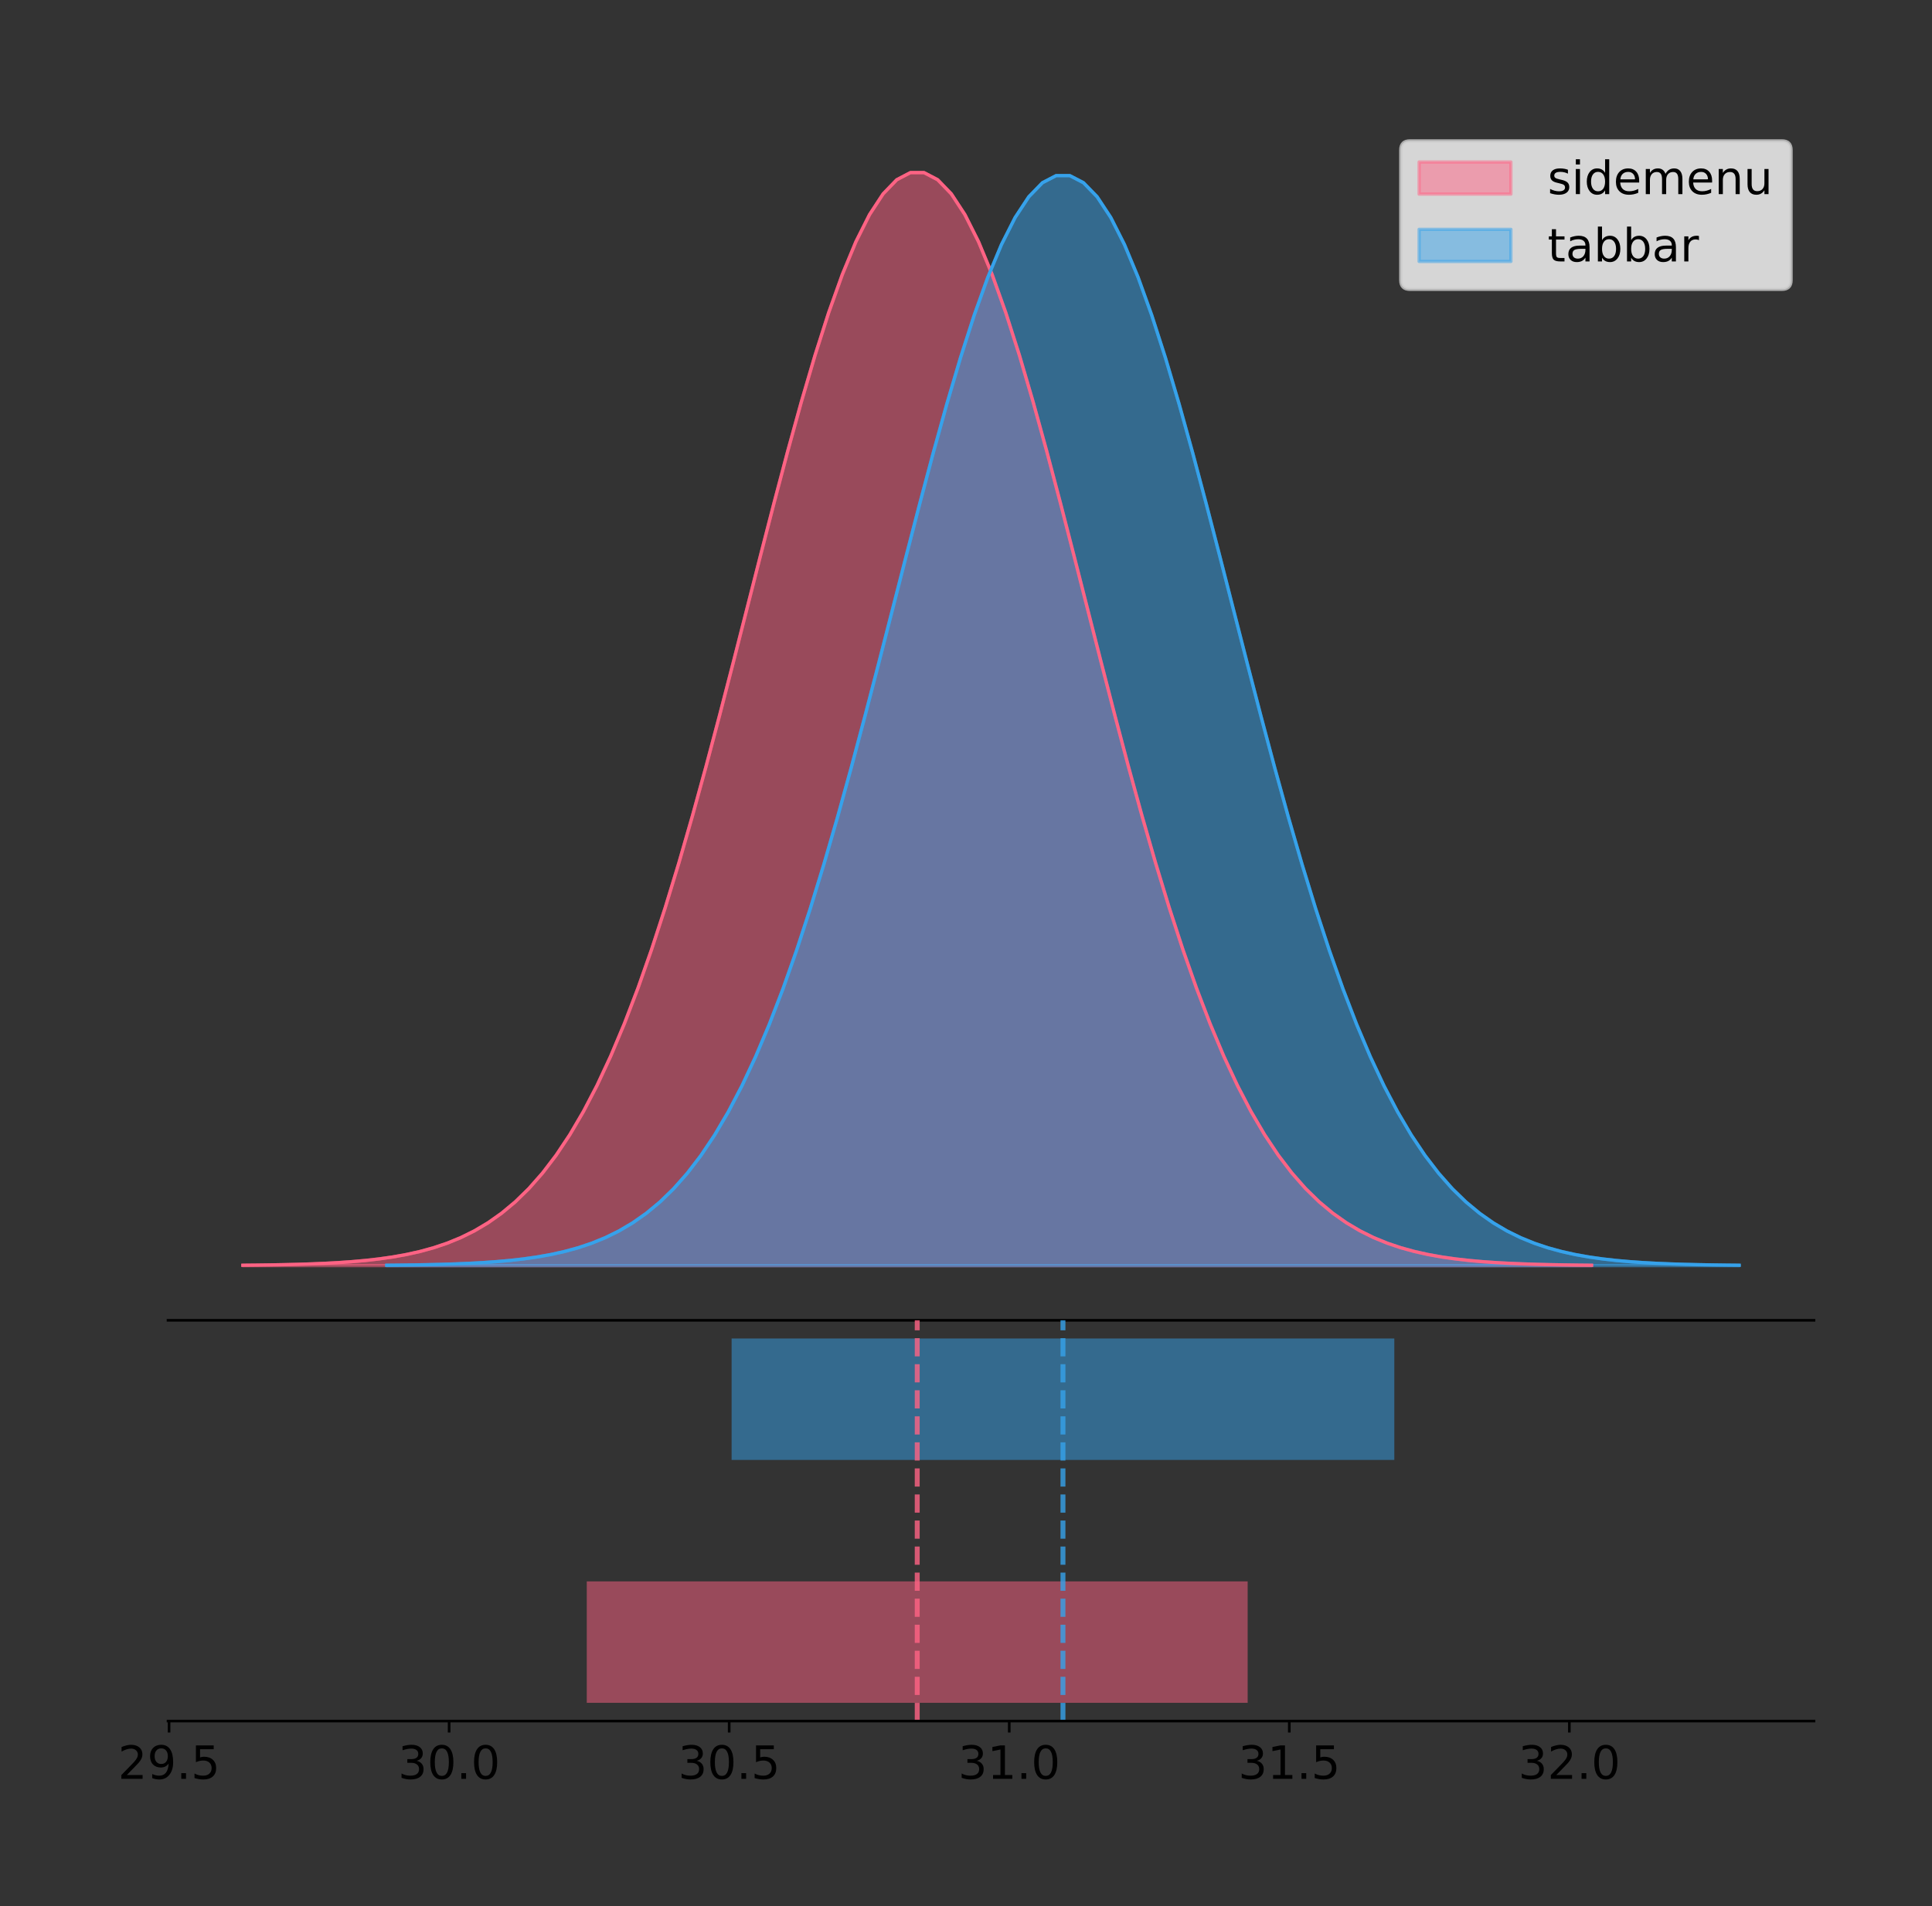 <?xml version="1.0" encoding="utf-8" standalone="no"?>
<!DOCTYPE svg PUBLIC "-//W3C//DTD SVG 1.1//EN"
  "http://www.w3.org/Graphics/SVG/1.1/DTD/svg11.dtd">
<!-- Created with matplotlib (https://matplotlib.org/) -->
<svg height="581.789pt" version="1.1" viewBox="0 0 589.467 581.789" width="589.467pt" xmlns="http://www.w3.org/2000/svg" xmlns:xlink="http://www.w3.org/1999/xlink">
 <rect x="0" y="0" width="589.467" height="581.789" fill="#333333" stroke="none"/>
 <defs>
  <style type="text/css">
*{stroke-linecap:butt;stroke-linejoin:round;}
  </style>
 </defs>
 <g id="figure_1">
  <g id="patch_1">
   <path d="M 0 581.789 
L 589.467 581.789 
L 589.467 0 
L 0 0 
z
" style="fill:none;"/>
  </g>
  <g id="axes_1">
   <g id="patch_2">
    <path d="M 51.267 402.93 
L 553.467 402.93 
L 553.467 36 
L 51.267 36 
z
" style="fill:none;"/>
   </g>
   <g id="PolyCollection_1">
    <defs>
     <path d="M 74.094 -195.538 
L 74.094 -195.65 
L 78.251 -195.692 
L 82.407 -195.749 
L 86.564 -195.825 
L 90.721 -195.925 
L 94.877 -196.058 
L 99.034 -196.23 
L 103.191 -196.455 
L 107.347 -196.744 
L 111.504 -197.115 
L 115.661 -197.585 
L 119.817 -198.179 
L 123.974 -198.923 
L 128.131 -199.848 
L 132.287 -200.99 
L 136.444 -202.39 
L 140.601 -204.093 
L 144.758 -206.151 
L 148.914 -208.617 
L 153.071 -211.552 
L 157.228 -215.017 
L 161.384 -219.078 
L 165.541 -223.801 
L 169.698 -229.25 
L 173.854 -235.488 
L 178.011 -242.572 
L 182.168 -250.552 
L 186.324 -259.468 
L 190.481 -269.344 
L 194.638 -280.192 
L 198.794 -292.002 
L 202.951 -304.744 
L 207.108 -318.365 
L 211.264 -332.786 
L 215.421 -347.901 
L 219.578 -363.58 
L 223.735 -379.667 
L 227.891 -395.98 
L 232.048 -412.318 
L 236.205 -428.462 
L 240.361 -444.18 
L 244.518 -459.23 
L 248.675 -473.372 
L 252.831 -486.366 
L 256.988 -497.987 
L 261.145 -508.025 
L 265.301 -516.294 
L 269.458 -522.64 
L 273.615 -526.94 
L 277.771 -529.111 
L 281.928 -529.111 
L 286.085 -526.94 
L 290.241 -522.64 
L 294.398 -516.294 
L 298.555 -508.025 
L 302.712 -497.987 
L 306.868 -486.366 
L 311.025 -473.372 
L 315.182 -459.23 
L 319.338 -444.18 
L 323.495 -428.462 
L 327.652 -412.318 
L 331.808 -395.98 
L 335.965 -379.667 
L 340.122 -363.58 
L 344.278 -347.901 
L 348.435 -332.786 
L 352.592 -318.365 
L 356.748 -304.744 
L 360.905 -292.002 
L 365.062 -280.192 
L 369.218 -269.344 
L 373.375 -259.468 
L 377.532 -250.552 
L 381.689 -242.572 
L 385.845 -235.488 
L 390.002 -229.25 
L 394.159 -223.801 
L 398.315 -219.078 
L 402.472 -215.017 
L 406.629 -211.552 
L 410.785 -208.617 
L 414.942 -206.151 
L 419.099 -204.093 
L 423.255 -202.39 
L 427.412 -200.99 
L 431.569 -199.848 
L 435.725 -198.923 
L 439.882 -198.179 
L 444.039 -197.585 
L 448.195 -197.115 
L 452.352 -196.744 
L 456.509 -196.455 
L 460.666 -196.23 
L 464.822 -196.058 
L 468.979 -195.925 
L 473.136 -195.825 
L 477.292 -195.749 
L 481.449 -195.692 
L 485.606 -195.65 
L 485.606 -195.538 
L 485.606 -195.538 
L 481.449 -195.538 
L 477.292 -195.538 
L 473.136 -195.538 
L 468.979 -195.538 
L 464.822 -195.538 
L 460.666 -195.538 
L 456.509 -195.538 
L 452.352 -195.538 
L 448.195 -195.538 
L 444.039 -195.538 
L 439.882 -195.538 
L 435.725 -195.538 
L 431.569 -195.538 
L 427.412 -195.538 
L 423.255 -195.538 
L 419.099 -195.538 
L 414.942 -195.538 
L 410.785 -195.538 
L 406.629 -195.538 
L 402.472 -195.538 
L 398.315 -195.538 
L 394.159 -195.538 
L 390.002 -195.538 
L 385.845 -195.538 
L 381.689 -195.538 
L 377.532 -195.538 
L 373.375 -195.538 
L 369.218 -195.538 
L 365.062 -195.538 
L 360.905 -195.538 
L 356.748 -195.538 
L 352.592 -195.538 
L 348.435 -195.538 
L 344.278 -195.538 
L 340.122 -195.538 
L 335.965 -195.538 
L 331.808 -195.538 
L 327.652 -195.538 
L 323.495 -195.538 
L 319.338 -195.538 
L 315.182 -195.538 
L 311.025 -195.538 
L 306.868 -195.538 
L 302.712 -195.538 
L 298.555 -195.538 
L 294.398 -195.538 
L 290.241 -195.538 
L 286.085 -195.538 
L 281.928 -195.538 
L 277.771 -195.538 
L 273.615 -195.538 
L 269.458 -195.538 
L 265.301 -195.538 
L 261.145 -195.538 
L 256.988 -195.538 
L 252.831 -195.538 
L 248.675 -195.538 
L 244.518 -195.538 
L 240.361 -195.538 
L 236.205 -195.538 
L 232.048 -195.538 
L 227.891 -195.538 
L 223.735 -195.538 
L 219.578 -195.538 
L 215.421 -195.538 
L 211.264 -195.538 
L 207.108 -195.538 
L 202.951 -195.538 
L 198.794 -195.538 
L 194.638 -195.538 
L 190.481 -195.538 
L 186.324 -195.538 
L 182.168 -195.538 
L 178.011 -195.538 
L 173.854 -195.538 
L 169.698 -195.538 
L 165.541 -195.538 
L 161.384 -195.538 
L 157.228 -195.538 
L 153.071 -195.538 
L 148.914 -195.538 
L 144.758 -195.538 
L 140.601 -195.538 
L 136.444 -195.538 
L 132.287 -195.538 
L 128.131 -195.538 
L 123.974 -195.538 
L 119.817 -195.538 
L 115.661 -195.538 
L 111.504 -195.538 
L 107.347 -195.538 
L 103.191 -195.538 
L 99.034 -195.538 
L 94.877 -195.538 
L 90.721 -195.538 
L 86.564 -195.538 
L 82.407 -195.538 
L 78.251 -195.538 
L 74.094 -195.538 
z
" id="m91e47b6213" style="stroke:#ff6384;stroke-opacity:0.5;"/>
    </defs>
    <g clip-path="url(#pd71056ad2a)">
     <use style="fill:#ff6384;fill-opacity:0.5;stroke:#ff6384;stroke-opacity:0.5;" x="0" xlink:href="#m91e47b6213" y="581.789"/>
    </g>
   </g>
   <g id="PolyCollection_2">
    <defs>
     <path d="M 117.994 -195.538 
L 117.994 -195.65 
L 122.162 -195.692 
L 126.33 -195.748 
L 130.498 -195.824 
L 134.666 -195.924 
L 138.834 -196.056 
L 143.002 -196.229 
L 147.171 -196.452 
L 151.339 -196.741 
L 155.507 -197.11 
L 159.675 -197.58 
L 163.843 -198.172 
L 168.011 -198.914 
L 172.179 -199.836 
L 176.348 -200.975 
L 180.516 -202.371 
L 184.684 -204.07 
L 188.852 -206.122 
L 193.02 -208.581 
L 197.188 -211.508 
L 201.356 -214.963 
L 205.525 -219.013 
L 209.693 -223.723 
L 213.861 -229.157 
L 218.029 -235.378 
L 222.197 -242.443 
L 226.365 -250.401 
L 230.533 -259.292 
L 234.702 -269.141 
L 238.87 -279.959 
L 243.038 -291.737 
L 247.206 -304.444 
L 251.374 -318.028 
L 255.542 -332.409 
L 259.71 -347.483 
L 263.878 -363.119 
L 268.047 -379.161 
L 272.215 -395.429 
L 276.383 -411.723 
L 280.551 -427.822 
L 284.719 -443.497 
L 288.887 -458.506 
L 293.055 -472.608 
L 297.224 -485.567 
L 301.392 -497.156 
L 305.56 -507.166 
L 309.728 -515.413 
L 313.896 -521.741 
L 318.064 -526.029 
L 322.232 -528.194 
L 326.401 -528.194 
L 330.569 -526.029 
L 334.737 -521.741 
L 338.905 -515.413 
L 343.073 -507.166 
L 347.241 -497.156 
L 351.409 -485.567 
L 355.578 -472.608 
L 359.746 -458.506 
L 363.914 -443.497 
L 368.082 -427.822 
L 372.25 -411.723 
L 376.418 -395.429 
L 380.586 -379.161 
L 384.754 -363.119 
L 388.923 -347.483 
L 393.091 -332.409 
L 397.259 -318.028 
L 401.427 -304.444 
L 405.595 -291.737 
L 409.763 -279.959 
L 413.931 -269.141 
L 418.1 -259.292 
L 422.268 -250.401 
L 426.436 -242.443 
L 430.604 -235.378 
L 434.772 -229.157 
L 438.94 -223.723 
L 443.108 -219.013 
L 447.277 -214.963 
L 451.445 -211.508 
L 455.613 -208.581 
L 459.781 -206.122 
L 463.949 -204.07 
L 468.117 -202.371 
L 472.285 -200.975 
L 476.454 -199.836 
L 480.622 -198.914 
L 484.79 -198.172 
L 488.958 -197.58 
L 493.126 -197.11 
L 497.294 -196.741 
L 501.462 -196.452 
L 505.631 -196.229 
L 509.799 -196.056 
L 513.967 -195.924 
L 518.135 -195.824 
L 522.303 -195.748 
L 526.471 -195.692 
L 530.639 -195.65 
L 530.639 -195.538 
L 530.639 -195.538 
L 526.471 -195.538 
L 522.303 -195.538 
L 518.135 -195.538 
L 513.967 -195.538 
L 509.799 -195.538 
L 505.631 -195.538 
L 501.462 -195.538 
L 497.294 -195.538 
L 493.126 -195.538 
L 488.958 -195.538 
L 484.79 -195.538 
L 480.622 -195.538 
L 476.454 -195.538 
L 472.285 -195.538 
L 468.117 -195.538 
L 463.949 -195.538 
L 459.781 -195.538 
L 455.613 -195.538 
L 451.445 -195.538 
L 447.277 -195.538 
L 443.108 -195.538 
L 438.94 -195.538 
L 434.772 -195.538 
L 430.604 -195.538 
L 426.436 -195.538 
L 422.268 -195.538 
L 418.1 -195.538 
L 413.931 -195.538 
L 409.763 -195.538 
L 405.595 -195.538 
L 401.427 -195.538 
L 397.259 -195.538 
L 393.091 -195.538 
L 388.923 -195.538 
L 384.754 -195.538 
L 380.586 -195.538 
L 376.418 -195.538 
L 372.25 -195.538 
L 368.082 -195.538 
L 363.914 -195.538 
L 359.746 -195.538 
L 355.578 -195.538 
L 351.409 -195.538 
L 347.241 -195.538 
L 343.073 -195.538 
L 338.905 -195.538 
L 334.737 -195.538 
L 330.569 -195.538 
L 326.401 -195.538 
L 322.232 -195.538 
L 318.064 -195.538 
L 313.896 -195.538 
L 309.728 -195.538 
L 305.56 -195.538 
L 301.392 -195.538 
L 297.224 -195.538 
L 293.055 -195.538 
L 288.887 -195.538 
L 284.719 -195.538 
L 280.551 -195.538 
L 276.383 -195.538 
L 272.215 -195.538 
L 268.047 -195.538 
L 263.878 -195.538 
L 259.71 -195.538 
L 255.542 -195.538 
L 251.374 -195.538 
L 247.206 -195.538 
L 243.038 -195.538 
L 238.87 -195.538 
L 234.702 -195.538 
L 230.533 -195.538 
L 226.365 -195.538 
L 222.197 -195.538 
L 218.029 -195.538 
L 213.861 -195.538 
L 209.693 -195.538 
L 205.525 -195.538 
L 201.356 -195.538 
L 197.188 -195.538 
L 193.02 -195.538 
L 188.852 -195.538 
L 184.684 -195.538 
L 180.516 -195.538 
L 176.348 -195.538 
L 172.179 -195.538 
L 168.011 -195.538 
L 163.843 -195.538 
L 159.675 -195.538 
L 155.507 -195.538 
L 151.339 -195.538 
L 147.171 -195.538 
L 143.002 -195.538 
L 138.834 -195.538 
L 134.666 -195.538 
L 130.498 -195.538 
L 126.33 -195.538 
L 122.162 -195.538 
L 117.994 -195.538 
z
" id="m32fae83252" style="stroke:#36a2eb;stroke-opacity:0.5;"/>
    </defs>
    <g clip-path="url(#pd71056ad2a)">
     <use style="fill:#36a2eb;fill-opacity:0.5;stroke:#36a2eb;stroke-opacity:0.5;" x="0" xlink:href="#m32fae83252" y="581.789"/>
    </g>
   </g>
   <g id="line2d_1">
    <path clip-path="url(#pd71056ad2a)" d="M 74.094 386.139 
L 78.251 386.097 
L 82.407 386.04 
L 86.564 385.965 
L 90.721 385.864 
L 94.877 385.732 
L 99.034 385.559 
L 103.191 385.334 
L 107.347 385.045 
L 111.504 384.675 
L 115.661 384.204 
L 119.817 383.61 
L 123.974 382.867 
L 128.131 381.941 
L 132.287 380.799 
L 136.444 379.399 
L 140.601 377.696 
L 144.758 375.639 
L 148.914 373.172 
L 153.071 370.238 
L 157.228 366.772 
L 161.384 362.711 
L 165.541 357.989 
L 169.698 352.539 
L 173.854 346.301 
L 178.011 339.217 
L 182.168 331.237 
L 186.324 322.322 
L 190.481 312.445 
L 194.638 301.597 
L 198.794 289.787 
L 202.951 277.045 
L 207.108 263.424 
L 211.264 249.004 
L 215.421 233.888 
L 219.578 218.209 
L 223.735 202.123 
L 227.891 185.809 
L 232.048 169.471 
L 236.205 153.327 
L 240.361 137.61 
L 244.518 122.559 
L 248.675 108.418 
L 252.831 95.423 
L 256.988 83.803 
L 261.145 73.765 
L 265.301 65.495 
L 269.458 59.15 
L 273.615 54.85 
L 277.771 52.679 
L 281.928 52.679 
L 286.085 54.85 
L 290.241 59.15 
L 294.398 65.495 
L 298.555 73.765 
L 302.712 83.803 
L 306.868 95.423 
L 311.025 108.418 
L 315.182 122.559 
L 319.338 137.61 
L 323.495 153.327 
L 327.652 169.471 
L 331.808 185.809 
L 335.965 202.123 
L 340.122 218.209 
L 344.278 233.888 
L 348.435 249.004 
L 352.592 263.424 
L 356.748 277.045 
L 360.905 289.787 
L 365.062 301.597 
L 369.218 312.445 
L 373.375 322.322 
L 377.532 331.237 
L 381.689 339.217 
L 385.845 346.301 
L 390.002 352.539 
L 394.159 357.989 
L 398.315 362.711 
L 402.472 366.772 
L 406.629 370.238 
L 410.785 373.172 
L 414.942 375.639 
L 419.099 377.696 
L 423.255 379.399 
L 427.412 380.799 
L 431.569 381.941 
L 435.725 382.867 
L 439.882 383.61 
L 444.039 384.204 
L 448.195 384.675 
L 452.352 385.045 
L 456.509 385.334 
L 460.666 385.559 
L 464.822 385.732 
L 468.979 385.864 
L 473.136 385.965 
L 477.292 386.04 
L 481.449 386.097 
L 485.606 386.139 
" style="fill:none;stroke:#ff6384;stroke-linecap:square;"/>
   </g>
   <g id="line2d_2">
    <path clip-path="url(#pd71056ad2a)" d="M 117.994 386.14 
L 122.162 386.098 
L 126.33 386.041 
L 130.498 385.965 
L 134.666 385.865 
L 138.834 385.733 
L 143.002 385.561 
L 147.171 385.337 
L 151.339 385.048 
L 155.507 384.679 
L 159.675 384.21 
L 163.843 383.618 
L 168.011 382.876 
L 172.179 381.953 
L 176.348 380.814 
L 180.516 379.418 
L 184.684 377.719 
L 188.852 375.668 
L 193.02 373.208 
L 197.188 370.282 
L 201.356 366.826 
L 205.525 362.776 
L 209.693 358.066 
L 213.861 352.632 
L 218.029 346.411 
L 222.197 339.346 
L 226.365 331.388 
L 230.533 322.497 
L 234.702 312.648 
L 238.87 301.83 
L 243.038 290.052 
L 247.206 277.345 
L 251.374 263.762 
L 255.542 249.381 
L 259.71 234.307 
L 263.878 218.671 
L 268.047 202.628 
L 272.215 186.36 
L 276.383 170.067 
L 280.551 153.967 
L 284.719 138.293 
L 288.887 123.284 
L 293.055 109.181 
L 297.224 96.223 
L 301.392 84.634 
L 305.56 74.624 
L 309.728 66.377 
L 313.896 60.049 
L 318.064 55.76 
L 322.232 53.595 
L 326.401 53.595 
L 330.569 55.76 
L 334.737 60.049 
L 338.905 66.377 
L 343.073 74.624 
L 347.241 84.634 
L 351.409 96.223 
L 355.578 109.181 
L 359.746 123.284 
L 363.914 138.293 
L 368.082 153.967 
L 372.25 170.067 
L 376.418 186.36 
L 380.586 202.628 
L 384.754 218.671 
L 388.923 234.307 
L 393.091 249.381 
L 397.259 263.762 
L 401.427 277.345 
L 405.595 290.052 
L 409.763 301.83 
L 413.931 312.648 
L 418.1 322.497 
L 422.268 331.388 
L 426.436 339.346 
L 430.604 346.411 
L 434.772 352.632 
L 438.94 358.066 
L 443.108 362.776 
L 447.277 366.826 
L 451.445 370.282 
L 455.613 373.208 
L 459.781 375.668 
L 463.949 377.719 
L 468.117 379.418 
L 472.285 380.814 
L 476.454 381.953 
L 480.622 382.876 
L 484.79 383.618 
L 488.958 384.21 
L 493.126 384.679 
L 497.294 385.048 
L 501.462 385.337 
L 505.631 385.561 
L 509.799 385.733 
L 513.967 385.865 
L 518.135 385.965 
L 522.303 386.041 
L 526.471 386.098 
L 530.639 386.14 
" style="fill:none;stroke:#36a2eb;stroke-linecap:square;"/>
   </g>
   <g id="patch_3">
    <path d="M 51.267 402.93 
L 553.467 402.93 
" style="fill:none;stroke:#000000;stroke-linecap:square;stroke-linejoin:miter;stroke-width:0.8;"/>
   </g>
   <g id="legend_1">
    <g id="patch_4">
     <path d="M 430.186 88.299 
L 543.667 88.299 
Q 546.467 88.299 546.467 85.499 
L 546.467 45.8 
Q 546.467 43 543.667 43 
L 430.186 43 
Q 427.386 43 427.386 45.8 
L 427.386 85.499 
Q 427.386 88.299 430.186 88.299 
z
" style="fill:#ffffff;opacity:0.8;stroke:#cccccc;stroke-linejoin:miter;"/>
    </g>
    <g id="patch_5">
     <path d="M 432.986 59.238 
L 460.986 59.238 
L 460.986 49.438 
L 432.986 49.438 
z
" style="fill:#ff6384;opacity:0.5;stroke:#ff6384;stroke-linejoin:miter;"/>
    </g>
    <g id="text_1">
     <!-- sidemenu -->
     <defs>
      <path d="M 44.281 53.078 
L 44.281 44.578 
Q 40.484 46.531 36.375 47.5 
Q 32.281 48.484 27.875 48.484 
Q 21.188 48.484 17.844 46.438 
Q 14.5 44.391 14.5 40.281 
Q 14.5 37.156 16.891 35.375 
Q 19.281 33.594 26.516 31.984 
L 29.594 31.297 
Q 39.156 29.25 43.188 25.516 
Q 47.219 21.781 47.219 15.094 
Q 47.219 7.469 41.188 3.016 
Q 35.156 -1.422 24.609 -1.422 
Q 20.219 -1.422 15.453 -0.562 
Q 10.688 0.297 5.422 2 
L 5.422 11.281 
Q 10.406 8.688 15.234 7.391 
Q 20.062 6.109 24.812 6.109 
Q 31.156 6.109 34.562 8.281 
Q 37.984 10.453 37.984 14.406 
Q 37.984 18.062 35.516 20.016 
Q 33.062 21.969 24.703 23.781 
L 21.578 24.516 
Q 13.234 26.266 9.516 29.906 
Q 5.812 33.547 5.812 39.891 
Q 5.812 47.609 11.281 51.797 
Q 16.75 56 26.812 56 
Q 31.781 56 36.172 55.266 
Q 40.578 54.547 44.281 53.078 
z
" id="DejaVuSans-115"/>
      <path d="M 9.422 54.688 
L 18.406 54.688 
L 18.406 0 
L 9.422 0 
z
M 9.422 75.984 
L 18.406 75.984 
L 18.406 64.594 
L 9.422 64.594 
z
" id="DejaVuSans-105"/>
      <path d="M 45.406 46.391 
L 45.406 75.984 
L 54.391 75.984 
L 54.391 0 
L 45.406 0 
L 45.406 8.203 
Q 42.578 3.328 38.25 0.953 
Q 33.938 -1.422 27.875 -1.422 
Q 17.969 -1.422 11.734 6.484 
Q 5.516 14.406 5.516 27.297 
Q 5.516 40.188 11.734 48.094 
Q 17.969 56 27.875 56 
Q 33.938 56 38.25 53.625 
Q 42.578 51.266 45.406 46.391 
z
M 14.797 27.297 
Q 14.797 17.391 18.875 11.75 
Q 22.953 6.109 30.078 6.109 
Q 37.203 6.109 41.297 11.75 
Q 45.406 17.391 45.406 27.297 
Q 45.406 37.203 41.297 42.844 
Q 37.203 48.484 30.078 48.484 
Q 22.953 48.484 18.875 42.844 
Q 14.797 37.203 14.797 27.297 
z
" id="DejaVuSans-100"/>
      <path d="M 56.203 29.594 
L 56.203 25.203 
L 14.891 25.203 
Q 15.484 15.922 20.484 11.062 
Q 25.484 6.203 34.422 6.203 
Q 39.594 6.203 44.453 7.469 
Q 49.312 8.734 54.109 11.281 
L 54.109 2.781 
Q 49.266 0.734 44.188 -0.344 
Q 39.109 -1.422 33.891 -1.422 
Q 20.797 -1.422 13.156 6.188 
Q 5.516 13.812 5.516 26.812 
Q 5.516 40.234 12.766 48.109 
Q 20.016 56 32.328 56 
Q 43.359 56 49.781 48.891 
Q 56.203 41.797 56.203 29.594 
z
M 47.219 32.234 
Q 47.125 39.594 43.094 43.984 
Q 39.062 48.391 32.422 48.391 
Q 24.906 48.391 20.391 44.141 
Q 15.875 39.891 15.188 32.172 
z
" id="DejaVuSans-101"/>
      <path d="M 52 44.188 
Q 55.375 50.25 60.062 53.125 
Q 64.75 56 71.094 56 
Q 79.641 56 84.281 50.016 
Q 88.922 44.047 88.922 33.016 
L 88.922 0 
L 79.891 0 
L 79.891 32.719 
Q 79.891 40.578 77.094 44.375 
Q 74.312 48.188 68.609 48.188 
Q 61.625 48.188 57.562 43.547 
Q 53.516 38.922 53.516 30.906 
L 53.516 0 
L 44.484 0 
L 44.484 32.719 
Q 44.484 40.625 41.703 44.406 
Q 38.922 48.188 33.109 48.188 
Q 26.219 48.188 22.156 43.531 
Q 18.109 38.875 18.109 30.906 
L 18.109 0 
L 9.078 0 
L 9.078 54.688 
L 18.109 54.688 
L 18.109 46.188 
Q 21.188 51.219 25.484 53.609 
Q 29.781 56 35.688 56 
Q 41.656 56 45.828 52.969 
Q 50 49.953 52 44.188 
z
" id="DejaVuSans-109"/>
      <path d="M 54.891 33.016 
L 54.891 0 
L 45.906 0 
L 45.906 32.719 
Q 45.906 40.484 42.875 44.328 
Q 39.844 48.188 33.797 48.188 
Q 26.516 48.188 22.312 43.547 
Q 18.109 38.922 18.109 30.906 
L 18.109 0 
L 9.078 0 
L 9.078 54.688 
L 18.109 54.688 
L 18.109 46.188 
Q 21.344 51.125 25.703 53.562 
Q 30.078 56 35.797 56 
Q 45.219 56 50.047 50.172 
Q 54.891 44.344 54.891 33.016 
z
" id="DejaVuSans-110"/>
      <path d="M 8.5 21.578 
L 8.5 54.688 
L 17.484 54.688 
L 17.484 21.922 
Q 17.484 14.156 20.5 10.266 
Q 23.531 6.391 29.594 6.391 
Q 36.859 6.391 41.078 11.031 
Q 45.312 15.672 45.312 23.688 
L 45.312 54.688 
L 54.297 54.688 
L 54.297 0 
L 45.312 0 
L 45.312 8.406 
Q 42.047 3.422 37.719 1 
Q 33.406 -1.422 27.688 -1.422 
Q 18.266 -1.422 13.375 4.438 
Q 8.5 10.297 8.5 21.578 
z
M 31.109 56 
z
" id="DejaVuSans-117"/>
     </defs>
     <g transform="translate(472.186 59.238)scale(0.14 -0.14)">
      <use xlink:href="#DejaVuSans-115"/>
      <use x="52.1" xlink:href="#DejaVuSans-105"/>
      <use x="79.883" xlink:href="#DejaVuSans-100"/>
      <use x="143.359" xlink:href="#DejaVuSans-101"/>
      <use x="204.883" xlink:href="#DejaVuSans-109"/>
      <use x="302.295" xlink:href="#DejaVuSans-101"/>
      <use x="363.818" xlink:href="#DejaVuSans-110"/>
      <use x="427.197" xlink:href="#DejaVuSans-117"/>
     </g>
    </g>
    <g id="patch_6">
     <path d="M 432.986 79.787 
L 460.986 79.787 
L 460.986 69.987 
L 432.986 69.987 
z
" style="fill:#36a2eb;opacity:0.5;stroke:#36a2eb;stroke-linejoin:miter;"/>
    </g>
    <g id="text_2">
     <!-- tabbar -->
     <defs>
      <path d="M 18.312 70.219 
L 18.312 54.688 
L 36.812 54.688 
L 36.812 47.703 
L 18.312 47.703 
L 18.312 18.016 
Q 18.312 11.328 20.141 9.422 
Q 21.969 7.516 27.594 7.516 
L 36.812 7.516 
L 36.812 0 
L 27.594 0 
Q 17.188 0 13.234 3.875 
Q 9.281 7.766 9.281 18.016 
L 9.281 47.703 
L 2.688 47.703 
L 2.688 54.688 
L 9.281 54.688 
L 9.281 70.219 
z
" id="DejaVuSans-116"/>
      <path d="M 34.281 27.484 
Q 23.391 27.484 19.188 25 
Q 14.984 22.516 14.984 16.5 
Q 14.984 11.719 18.141 8.906 
Q 21.297 6.109 26.703 6.109 
Q 34.188 6.109 38.703 11.406 
Q 43.219 16.703 43.219 25.484 
L 43.219 27.484 
z
M 52.203 31.203 
L 52.203 0 
L 43.219 0 
L 43.219 8.297 
Q 40.141 3.328 35.547 0.953 
Q 30.953 -1.422 24.312 -1.422 
Q 15.922 -1.422 10.953 3.297 
Q 6 8.016 6 15.922 
Q 6 25.141 12.172 29.828 
Q 18.359 34.516 30.609 34.516 
L 43.219 34.516 
L 43.219 35.406 
Q 43.219 41.609 39.141 45 
Q 35.062 48.391 27.688 48.391 
Q 23 48.391 18.547 47.266 
Q 14.109 46.141 10.016 43.891 
L 10.016 52.203 
Q 14.938 54.109 19.578 55.047 
Q 24.219 56 28.609 56 
Q 40.484 56 46.344 49.844 
Q 52.203 43.703 52.203 31.203 
z
" id="DejaVuSans-97"/>
      <path d="M 48.688 27.297 
Q 48.688 37.203 44.609 42.844 
Q 40.531 48.484 33.406 48.484 
Q 26.266 48.484 22.188 42.844 
Q 18.109 37.203 18.109 27.297 
Q 18.109 17.391 22.188 11.75 
Q 26.266 6.109 33.406 6.109 
Q 40.531 6.109 44.609 11.75 
Q 48.688 17.391 48.688 27.297 
z
M 18.109 46.391 
Q 20.953 51.266 25.266 53.625 
Q 29.594 56 35.594 56 
Q 45.562 56 51.781 48.094 
Q 58.016 40.188 58.016 27.297 
Q 58.016 14.406 51.781 6.484 
Q 45.562 -1.422 35.594 -1.422 
Q 29.594 -1.422 25.266 0.953 
Q 20.953 3.328 18.109 8.203 
L 18.109 0 
L 9.078 0 
L 9.078 75.984 
L 18.109 75.984 
z
" id="DejaVuSans-98"/>
      <path d="M 41.109 46.297 
Q 39.594 47.172 37.812 47.578 
Q 36.031 48 33.891 48 
Q 26.266 48 22.188 43.047 
Q 18.109 38.094 18.109 28.812 
L 18.109 0 
L 9.078 0 
L 9.078 54.688 
L 18.109 54.688 
L 18.109 46.188 
Q 20.953 51.172 25.484 53.578 
Q 30.031 56 36.531 56 
Q 37.453 56 38.578 55.875 
Q 39.703 55.766 41.062 55.516 
z
" id="DejaVuSans-114"/>
     </defs>
     <g transform="translate(472.186 79.787)scale(0.14 -0.14)">
      <use xlink:href="#DejaVuSans-116"/>
      <use x="39.209" xlink:href="#DejaVuSans-97"/>
      <use x="100.488" xlink:href="#DejaVuSans-98"/>
      <use x="163.965" xlink:href="#DejaVuSans-98"/>
      <use x="227.441" xlink:href="#DejaVuSans-97"/>
      <use x="288.721" xlink:href="#DejaVuSans-114"/>
     </g>
    </g>
   </g>
  </g>
  <g id="axes_2">
   <g id="patch_7">
    <path d="M 51.267 525.24 
L 553.467 525.24 
L 553.467 402.93 
L 51.267 402.93 
z
" style="fill:none;"/>
   </g>
   <g id="patch_8">
    <path clip-path="url(#p7ced08130c)" d="M 179.029 519.68 
L 380.67 519.68 
L 380.67 482.617 
L 179.029 482.617 
z
" style="fill:#ff6384;opacity:0.5;"/>
   </g>
   <g id="patch_9">
    <path clip-path="url(#p7ced08130c)" d="M 223.218 445.553 
L 425.415 445.553 
L 425.415 408.49 
L 223.218 408.49 
z
" style="fill:#36a2eb;opacity:0.5;"/>
   </g>
   <g id="matplotlib.axis_1">
    <g id="xtick_1">
     <g id="line2d_3">
      <defs>
       <path d="M 0 0 
L 0 3.5 
" id="mee4c1002c7" style="stroke:#000000;stroke-width:0.8;"/>
      </defs>
      <g>
       <use style="stroke:#000000;stroke-width:0.8;" x="51.586" xlink:href="#mee4c1002c7" y="525.24"/>
      </g>
     </g>
     <g id="text_3">
      <!-- 29.5 -->
      <defs>
       <path d="M 19.188 8.297 
L 53.609 8.297 
L 53.609 0 
L 7.328 0 
L 7.328 8.297 
Q 12.938 14.109 22.625 23.891 
Q 32.328 33.688 34.812 36.531 
Q 39.547 41.844 41.422 45.531 
Q 43.312 49.219 43.312 52.781 
Q 43.312 58.594 39.234 62.25 
Q 35.156 65.922 28.609 65.922 
Q 23.969 65.922 18.812 64.312 
Q 13.672 62.703 7.812 59.422 
L 7.812 69.391 
Q 13.766 71.781 18.938 73 
Q 24.125 74.219 28.422 74.219 
Q 39.75 74.219 46.484 68.547 
Q 53.219 62.891 53.219 53.422 
Q 53.219 48.922 51.531 44.891 
Q 49.859 40.875 45.406 35.406 
Q 44.188 33.984 37.641 27.219 
Q 31.109 20.453 19.188 8.297 
z
" id="DejaVuSans-50"/>
       <path d="M 10.984 1.516 
L 10.984 10.5 
Q 14.703 8.734 18.5 7.812 
Q 22.312 6.891 25.984 6.891 
Q 35.75 6.891 40.891 13.453 
Q 46.047 20.016 46.781 33.406 
Q 43.953 29.203 39.594 26.953 
Q 35.25 24.703 29.984 24.703 
Q 19.047 24.703 12.672 31.312 
Q 6.297 37.938 6.297 49.422 
Q 6.297 60.641 12.938 67.422 
Q 19.578 74.219 30.609 74.219 
Q 43.266 74.219 49.922 64.516 
Q 56.594 54.828 56.594 36.375 
Q 56.594 19.141 48.406 8.859 
Q 40.234 -1.422 26.422 -1.422 
Q 22.703 -1.422 18.891 -0.688 
Q 15.094 0.047 10.984 1.516 
z
M 30.609 32.422 
Q 37.25 32.422 41.125 36.953 
Q 45.016 41.5 45.016 49.422 
Q 45.016 57.281 41.125 61.844 
Q 37.25 66.406 30.609 66.406 
Q 23.969 66.406 20.094 61.844 
Q 16.219 57.281 16.219 49.422 
Q 16.219 41.5 20.094 36.953 
Q 23.969 32.422 30.609 32.422 
z
" id="DejaVuSans-57"/>
       <path d="M 10.688 12.406 
L 21 12.406 
L 21 0 
L 10.688 0 
z
" id="DejaVuSans-46"/>
       <path d="M 10.797 72.906 
L 49.516 72.906 
L 49.516 64.594 
L 19.828 64.594 
L 19.828 46.734 
Q 21.969 47.469 24.109 47.828 
Q 26.266 48.188 28.422 48.188 
Q 40.625 48.188 47.75 41.5 
Q 54.891 34.812 54.891 23.391 
Q 54.891 11.625 47.562 5.094 
Q 40.234 -1.422 26.906 -1.422 
Q 22.312 -1.422 17.547 -0.641 
Q 12.797 0.141 7.719 1.703 
L 7.719 11.625 
Q 12.109 9.234 16.797 8.062 
Q 21.484 6.891 26.703 6.891 
Q 35.156 6.891 40.078 11.328 
Q 45.016 15.766 45.016 23.391 
Q 45.016 31 40.078 35.438 
Q 35.156 39.891 26.703 39.891 
Q 22.75 39.891 18.812 39.016 
Q 14.891 38.141 10.797 36.281 
z
" id="DejaVuSans-53"/>
      </defs>
      <g transform="translate(36 542.878)scale(0.14 -0.14)">
       <use xlink:href="#DejaVuSans-50"/>
       <use x="63.623" xlink:href="#DejaVuSans-57"/>
       <use x="127.246" xlink:href="#DejaVuSans-46"/>
       <use x="159.033" xlink:href="#DejaVuSans-53"/>
      </g>
     </g>
    </g>
    <g id="xtick_2">
     <g id="line2d_4">
      <g>
       <use style="stroke:#000000;stroke-width:0.8;" x="137.033" xlink:href="#mee4c1002c7" y="525.24"/>
      </g>
     </g>
     <g id="text_4">
      <!-- 30.0 -->
      <defs>
       <path d="M 40.578 39.312 
Q 47.656 37.797 51.625 33 
Q 55.609 28.219 55.609 21.188 
Q 55.609 10.406 48.188 4.484 
Q 40.766 -1.422 27.094 -1.422 
Q 22.516 -1.422 17.656 -0.516 
Q 12.797 0.391 7.625 2.203 
L 7.625 11.719 
Q 11.719 9.328 16.594 8.109 
Q 21.484 6.891 26.812 6.891 
Q 36.078 6.891 40.938 10.547 
Q 45.797 14.203 45.797 21.188 
Q 45.797 27.641 41.281 31.266 
Q 36.766 34.906 28.719 34.906 
L 20.219 34.906 
L 20.219 43.016 
L 29.109 43.016 
Q 36.375 43.016 40.234 45.922 
Q 44.094 48.828 44.094 54.297 
Q 44.094 59.906 40.109 62.906 
Q 36.141 65.922 28.719 65.922 
Q 24.656 65.922 20.016 65.031 
Q 15.375 64.156 9.812 62.312 
L 9.812 71.094 
Q 15.438 72.656 20.344 73.438 
Q 25.25 74.219 29.594 74.219 
Q 40.828 74.219 47.359 69.109 
Q 53.906 64.016 53.906 55.328 
Q 53.906 49.266 50.438 45.094 
Q 46.969 40.922 40.578 39.312 
z
" id="DejaVuSans-51"/>
       <path d="M 31.781 66.406 
Q 24.172 66.406 20.328 58.906 
Q 16.5 51.422 16.5 36.375 
Q 16.5 21.391 20.328 13.891 
Q 24.172 6.391 31.781 6.391 
Q 39.453 6.391 43.281 13.891 
Q 47.125 21.391 47.125 36.375 
Q 47.125 51.422 43.281 58.906 
Q 39.453 66.406 31.781 66.406 
z
M 31.781 74.219 
Q 44.047 74.219 50.516 64.516 
Q 56.984 54.828 56.984 36.375 
Q 56.984 17.969 50.516 8.266 
Q 44.047 -1.422 31.781 -1.422 
Q 19.531 -1.422 13.062 8.266 
Q 6.594 17.969 6.594 36.375 
Q 6.594 54.828 13.062 64.516 
Q 19.531 74.219 31.781 74.219 
z
" id="DejaVuSans-48"/>
      </defs>
      <g transform="translate(121.447 542.878)scale(0.14 -0.14)">
       <use xlink:href="#DejaVuSans-51"/>
       <use x="63.623" xlink:href="#DejaVuSans-48"/>
       <use x="127.246" xlink:href="#DejaVuSans-46"/>
       <use x="159.033" xlink:href="#DejaVuSans-48"/>
      </g>
     </g>
    </g>
    <g id="xtick_3">
     <g id="line2d_5">
      <g>
       <use style="stroke:#000000;stroke-width:0.8;" x="222.48" xlink:href="#mee4c1002c7" y="525.24"/>
      </g>
     </g>
     <g id="text_5">
      <!-- 30.5 -->
      <g transform="translate(206.895 542.878)scale(0.14 -0.14)">
       <use xlink:href="#DejaVuSans-51"/>
       <use x="63.623" xlink:href="#DejaVuSans-48"/>
       <use x="127.246" xlink:href="#DejaVuSans-46"/>
       <use x="159.033" xlink:href="#DejaVuSans-53"/>
      </g>
     </g>
    </g>
    <g id="xtick_4">
     <g id="line2d_6">
      <g>
       <use style="stroke:#000000;stroke-width:0.8;" x="307.928" xlink:href="#mee4c1002c7" y="525.24"/>
      </g>
     </g>
     <g id="text_6">
      <!-- 31.0 -->
      <defs>
       <path d="M 12.406 8.297 
L 28.516 8.297 
L 28.516 63.922 
L 10.984 60.406 
L 10.984 69.391 
L 28.422 72.906 
L 38.281 72.906 
L 38.281 8.297 
L 54.391 8.297 
L 54.391 0 
L 12.406 0 
z
" id="DejaVuSans-49"/>
      </defs>
      <g transform="translate(292.342 542.878)scale(0.14 -0.14)">
       <use xlink:href="#DejaVuSans-51"/>
       <use x="63.623" xlink:href="#DejaVuSans-49"/>
       <use x="127.246" xlink:href="#DejaVuSans-46"/>
       <use x="159.033" xlink:href="#DejaVuSans-48"/>
      </g>
     </g>
    </g>
    <g id="xtick_5">
     <g id="line2d_7">
      <g>
       <use style="stroke:#000000;stroke-width:0.8;" x="393.375" xlink:href="#mee4c1002c7" y="525.24"/>
      </g>
     </g>
     <g id="text_7">
      <!-- 31.5 -->
      <g transform="translate(377.789 542.878)scale(0.14 -0.14)">
       <use xlink:href="#DejaVuSans-51"/>
       <use x="63.623" xlink:href="#DejaVuSans-49"/>
       <use x="127.246" xlink:href="#DejaVuSans-46"/>
       <use x="159.033" xlink:href="#DejaVuSans-53"/>
      </g>
     </g>
    </g>
    <g id="xtick_6">
     <g id="line2d_8">
      <g>
       <use style="stroke:#000000;stroke-width:0.8;" x="478.822" xlink:href="#mee4c1002c7" y="525.24"/>
      </g>
     </g>
     <g id="text_8">
      <!-- 32.0 -->
      <g transform="translate(463.236 542.878)scale(0.14 -0.14)">
       <use xlink:href="#DejaVuSans-51"/>
       <use x="63.623" xlink:href="#DejaVuSans-50"/>
       <use x="127.246" xlink:href="#DejaVuSans-46"/>
       <use x="159.033" xlink:href="#DejaVuSans-48"/>
      </g>
     </g>
    </g>
   </g>
   <g id="line2d_9">
    <path clip-path="url(#p7ced08130c)" d="M 279.85 525.24 
L 279.85 402.93 
" style="fill:none;stroke:#ff6384;stroke-dasharray:5.55,2.4;stroke-dashoffset:0;stroke-opacity:0.8;stroke-width:1.5;"/>
   </g>
   <g id="line2d_10">
    <path clip-path="url(#p7ced08130c)" d="M 324.316 525.24 
L 324.316 402.93 
" style="fill:none;stroke:#36a2eb;stroke-dasharray:5.55,2.4;stroke-dashoffset:0;stroke-opacity:0.8;stroke-width:1.5;"/>
   </g>
   <g id="patch_10">
    <path d="M 51.267 525.24 
L 553.467 525.24 
" style="fill:none;stroke:#000000;stroke-linecap:square;stroke-linejoin:miter;stroke-width:0.8;"/>
   </g>
  </g>
 </g>
 <defs>
  <clipPath id="pd71056ad2a">
   <rect height="366.93" width="502.2" x="51.267" y="36"/>
  </clipPath>
  <clipPath id="p7ced08130c">
   <rect height="122.31" width="502.2" x="51.267" y="402.93"/>
  </clipPath>
 </defs>
</svg>
